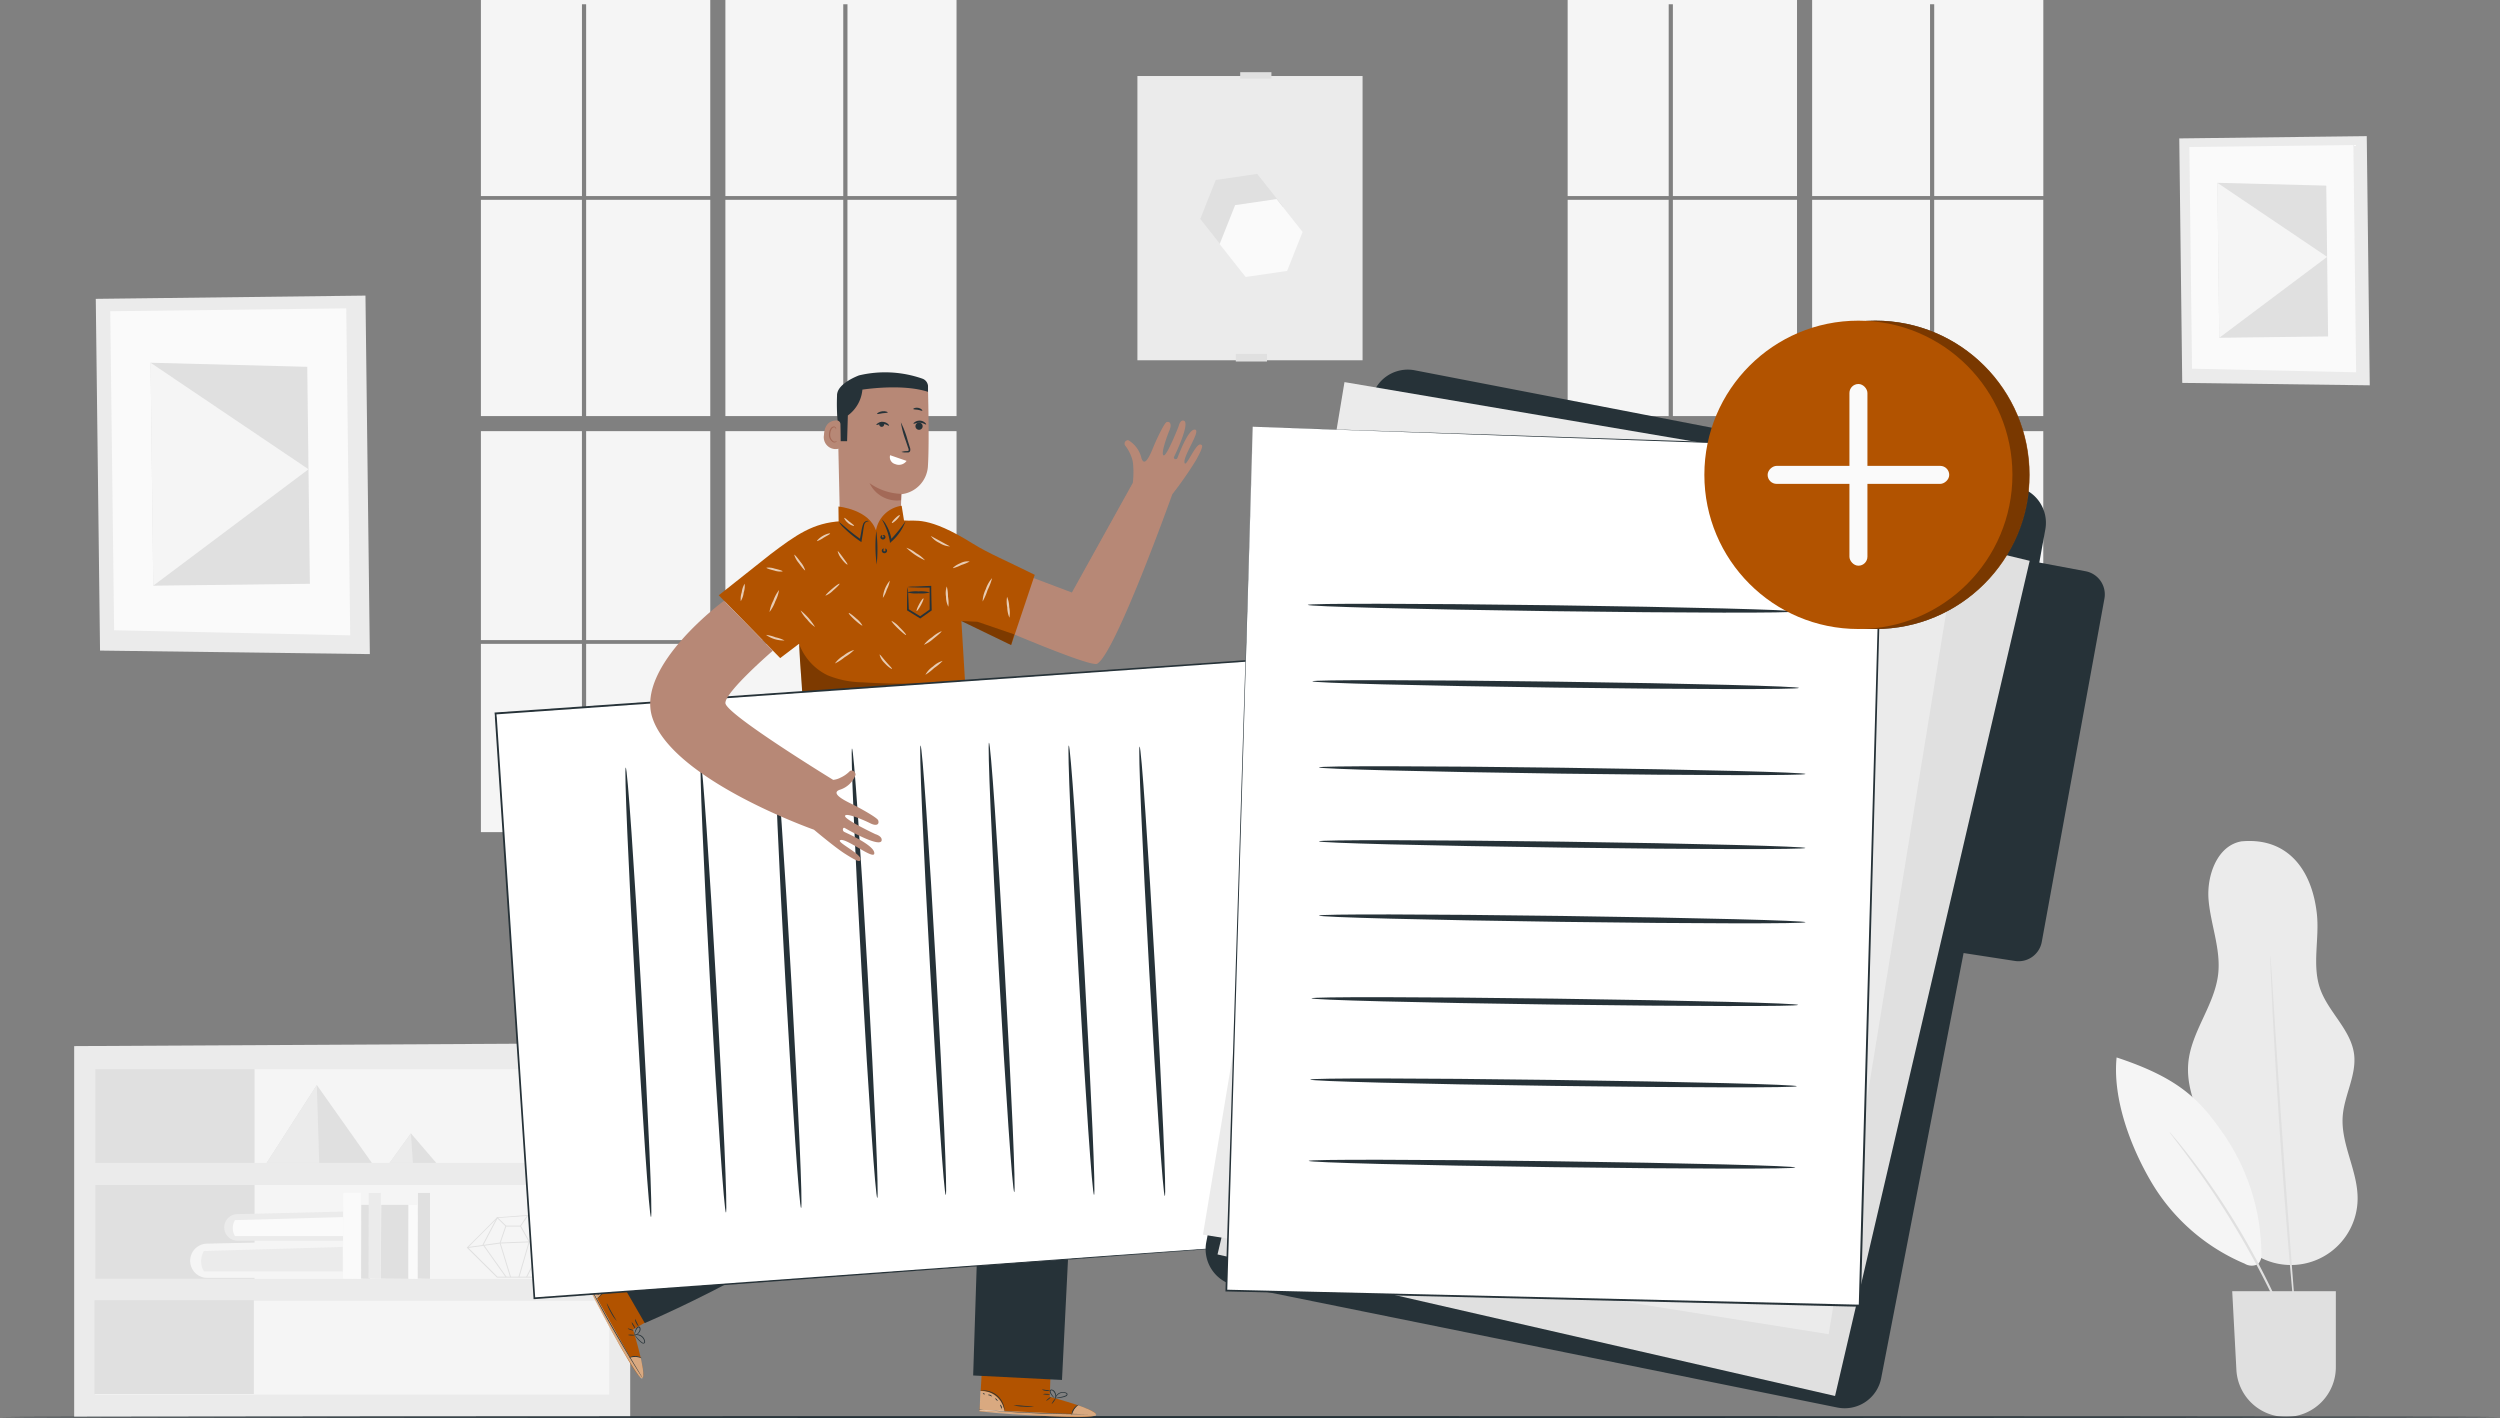 <svg xmlns="http://www.w3.org/2000/svg" width="347.1" height="196.88" viewBox="0 0 347.1 196.88">
  <rect x="0" y="0" width="347.1" height="196.88" fill="#808080" stroke="none"/>
  <g id="Add_files-pana" data-name="Add files-pana" transform="translate(0 0)">
    <g id="freepik--background-complete--inject-5" transform="translate(10.297 0)">
      <path id="Path_1635" data-name="Path 1635" d="M645.74,102.55l-26.03.316.411,33.943,26.035.337Z" transform="translate(-327.437 -83.649)" fill="#ebebeb"/>
      <path id="Path_1636" data-name="Path 1636" d="M645.137,104.89l-22.777.274.374,30.78,22.782.5Z" transform="translate(-328.69 -84.755)" fill="#fafafa"/>
      <path id="Path_1637" data-name="Path 1637" d="M644.866,115.23l-15.116-.39.258,21.516,15.111-.185Z" transform="translate(-332.184 -89.459)" fill="#e0e0e0"/>
      <path id="Path_1638" data-name="Path 1638" d="M630.008,136.356l14.979-11.235L629.75,114.84Z" transform="translate(-332.184 -89.459)" fill="#f5f5f5"/>
      <path id="Path_1639" data-name="Path 1639" d="M108.494,144.54l-37.444.453.591,48.833,37.46.49Z" transform="translate(-68.05 -103.5)" fill="#ebebeb"/>
      <path id="Path_1640" data-name="Path 1640" d="M107.628,147.9l-32.768.4.538,44.293,32.778.706Z" transform="translate(-69.851 -105.088)" fill="#fafafa"/>
      <path id="Path_1641" data-name="Path 1641" d="M107.234,162.784,85.48,162.22l.374,30.954,21.743-.264Z" transform="translate(-74.872 -111.858)" fill="#e0e0e0"/>
      <path id="Path_1642" data-name="Path 1642" d="M85.854,193.174l21.553-16.165L85.48,162.22Z" transform="translate(-74.872 -111.858)" fill="#f5f5f5"/>
      <rect id="Rectangle_3070" data-name="Rectangle 3070" width="14.024" height="30.026" transform="translate(56.472 27.743)" fill="#f5f5f5"/>
      <rect id="Rectangle_3071" data-name="Rectangle 3071" width="17.235" height="29.009" transform="translate(71.082 59.862)" fill="#f5f5f5"/>
      <path id="Path_1643" data-name="Path 1643" d="M236.85,93.921h16.365V67.29h.585V93.921h15.142V66.7H236.85Z" transform="translate(-146.434 -66.7)" fill="#f5f5f5"/>
      <rect id="Rectangle_3072" data-name="Rectangle 3072" width="14.024" height="29.009" transform="translate(56.472 59.862)" fill="#f5f5f5"/>
      <rect id="Rectangle_3073" data-name="Rectangle 3073" width="15.147" height="29.009" transform="translate(107.361 59.862)" fill="#f5f5f5"/>
      <rect id="Rectangle_3074" data-name="Rectangle 3074" width="17.235" height="30.026" transform="translate(71.082 27.743)" fill="#f5f5f5"/>
      <rect id="Rectangle_3075" data-name="Rectangle 3075" width="15.147" height="30.026" transform="translate(107.361 27.743)" fill="#f5f5f5"/>
      <rect id="Rectangle_3076" data-name="Rectangle 3076" width="14.024" height="26.14" transform="translate(56.472 89.393)" fill="#f5f5f5"/>
      <path id="Path_1644" data-name="Path 1644" d="M186.5,93.921V67.29h.58V93.921h17.235V66.7H172.47V93.921Z" transform="translate(-115.998 -66.7)" fill="#f5f5f5"/>
      <rect id="Rectangle_3077" data-name="Rectangle 3077" width="17.235" height="26.14" transform="translate(71.082 89.393)" fill="#f5f5f5"/>
      <rect id="Rectangle_3078" data-name="Rectangle 3078" width="15.147" height="26.14" transform="translate(107.361 89.393)" fill="#f5f5f5"/>
      <rect id="Rectangle_3079" data-name="Rectangle 3079" width="16.365" height="30.026" transform="translate(90.416 27.743)" fill="#f5f5f5"/>
      <rect id="Rectangle_3080" data-name="Rectangle 3080" width="16.365" height="26.14" transform="translate(90.416 89.393)" fill="#f5f5f5"/>
      <rect id="Rectangle_3081" data-name="Rectangle 3081" width="16.365" height="29.009" transform="translate(90.416 59.862)" fill="#f5f5f5"/>
      <rect id="Rectangle_3082" data-name="Rectangle 3082" width="14.024" height="30.026" transform="translate(207.356 27.743)" fill="#f5f5f5"/>
      <rect id="Rectangle_3083" data-name="Rectangle 3083" width="17.235" height="29.009" transform="translate(221.966 59.862)" fill="#f5f5f5"/>
      <path id="Path_1645" data-name="Path 1645" d="M523.03,93.921H539.4V67.29h.58V93.921h15.148V66.7H523.03Z" transform="translate(-281.73 -66.7)" fill="#f5f5f5"/>
      <rect id="Rectangle_3084" data-name="Rectangle 3084" width="14.024" height="29.009" transform="translate(207.356 59.862)" fill="#f5f5f5"/>
      <rect id="Rectangle_3085" data-name="Rectangle 3085" width="15.147" height="29.009" transform="translate(258.245 59.862)" fill="#f5f5f5"/>
      <rect id="Rectangle_3086" data-name="Rectangle 3086" width="17.235" height="30.026" transform="translate(221.966 27.743)" fill="#f5f5f5"/>
      <rect id="Rectangle_3087" data-name="Rectangle 3087" width="15.147" height="30.026" transform="translate(258.245 27.743)" fill="#f5f5f5"/>
      <rect id="Rectangle_3088" data-name="Rectangle 3088" width="14.024" height="26.14" transform="translate(207.356 89.393)" fill="#f5f5f5"/>
      <path id="Path_1646" data-name="Path 1646" d="M472.68,93.921V67.29h.58V93.921h17.235V66.7H458.65V93.921Z" transform="translate(-251.294 -66.7)" fill="#f5f5f5"/>
      <rect id="Rectangle_3089" data-name="Rectangle 3089" width="17.235" height="26.14" transform="translate(221.966 89.393)" fill="#f5f5f5"/>
      <rect id="Rectangle_3090" data-name="Rectangle 3090" width="15.147" height="26.14" transform="translate(258.245 89.393)" fill="#f5f5f5"/>
      <rect id="Rectangle_3091" data-name="Rectangle 3091" width="16.365" height="30.026" transform="translate(241.3 27.743)" fill="#f5f5f5"/>
      <rect id="Rectangle_3092" data-name="Rectangle 3092" width="16.365" height="26.14" transform="translate(241.3 89.393)" fill="#f5f5f5"/>
      <rect id="Rectangle_3093" data-name="Rectangle 3093" width="16.365" height="29.009" transform="translate(241.3 59.862)" fill="#f5f5f5"/>
      <rect id="Rectangle_3094" data-name="Rectangle 3094" width="31.26" height="39.464" transform="translate(147.621 10.555)" fill="#ebebeb"/>
      <rect id="Rectangle_3095" data-name="Rectangle 3095" width="4.334" height="1.054" transform="translate(161.281 49.138)" fill="#e0e0e0"/>
      <path id="Path_1647" data-name="Path 1647" d="M369.809,112.49l-5.757.844-2.151,5.409,3.606,4.566,5.763-.844,2.146-5.409Z" transform="translate(-205.554 -88.348)" fill="#e0e0e0"/>
      <path id="Path_1648" data-name="Path 1648" d="M374.909,119.12l-5.757.844L367,125.373l3.612,4.566,5.757-.844,2.151-5.409Z" transform="translate(-207.965 -91.482)" fill="#fafafa"/>
      <rect id="Rectangle_3096" data-name="Rectangle 3096" width="4.334" height="0.902" transform="translate(161.893 10.023)" fill="#e0e0e0"/>
      <path id="Path_1649" data-name="Path 1649" d="M65.36,341.806v51.5h77.2V341.39Z" transform="translate(-65.36 -196.564)" fill="#ebebeb"/>
      <rect id="Rectangle_3097" data-name="Rectangle 3097" width="71.361" height="13.028" transform="translate(2.921 148.438)" fill="#f5f5f5"/>
      <rect id="Rectangle_3098" data-name="Rectangle 3098" width="71.361" height="13.028" transform="translate(2.921 164.524)" fill="#f5f5f5"/>
      <rect id="Rectangle_3099" data-name="Rectangle 3099" width="71.361" height="13.028" transform="translate(2.921 180.605)" fill="#f5f5f5"/>
      <rect id="Rectangle_3100" data-name="Rectangle 3100" width="22.123" height="13.028" transform="translate(2.921 148.438)" fill="#e0e0e0"/>
      <rect id="Rectangle_3101" data-name="Rectangle 3101" width="22.123" height="13.028" transform="translate(2.921 164.524)" fill="#e0e0e0"/>
      <rect id="Rectangle_3102" data-name="Rectangle 3102" width="22.123" height="13.028" transform="translate(2.821 180.515)" fill="#e0e0e0"/>
      <path id="Path_1650" data-name="Path 1650" d="M116.04,363.244l6.97-10.824,7.65,10.824Z" transform="translate(-89.32 -201.778)" fill="#e0e0e0"/>
      <path id="Path_1651" data-name="Path 1651" d="M123.01,352.42l.337,10.824H116.04Z" transform="translate(-89.32 -201.778)" fill="#ebebeb"/>
      <path id="Path_1652" data-name="Path 1652" d="M148.41,369.267l2.968-4.107,3.527,4.107Z" transform="translate(-104.623 -207.801)" fill="#e0e0e0"/>
      <path id="Path_1653" data-name="Path 1653" d="M151.378,365.16l.279,4.107H148.41Z" transform="translate(-104.623 -207.801)" fill="#ebebeb"/>
      <path id="Path_1654" data-name="Path 1654" d="M95.909,396.1h0a2.378,2.378,0,0,1,2.315-2.288l18.864-.432v5.183H98.281a2.378,2.378,0,0,1-2.373-2.462Z" transform="translate(-79.802 -221.143)" fill="#f5f5f5"/>
      <path id="Path_1655" data-name="Path 1655" d="M99.19,395.624a2.784,2.784,0,0,0,0,2.842h19.265V395.06Z" transform="translate(-81.169 -221.937)" fill="#ebebeb"/>
      <path id="Path_1656" data-name="Path 1656" d="M104.879,387.885h0a1.845,1.845,0,0,1,1.8-1.782l14.7-.353v4.044H106.73a1.851,1.851,0,0,1-1.851-1.909Z" transform="translate(-84.043 -217.535)" fill="#ebebeb"/>
      <path id="Path_1657" data-name="Path 1657" d="M107.436,387.622a2.162,2.162,0,0,0,0,2.214h15.016V387.2Z" transform="translate(-85.108 -218.221)" fill="#fafafa"/>
      <path id="Path_1658" data-name="Path 1658" d="M136.207,380.85l-.047,11.884,2.483.037V380.85Z" transform="translate(-98.832 -215.219)" fill="#fafafa"/>
      <path id="Path_1659" data-name="Path 1659" d="M146.169,383.98l-.069,10.239,3.844.032V383.98Z" transform="translate(-103.531 -216.699)" fill="#e0e0e0"/>
      <path id="Path_1660" data-name="Path 1660" d="M140.951,383.98l-.021,10.239,1.239.032V383.98Z" transform="translate(-101.087 -216.699)" fill="#e0e0e0"/>
      <path id="Path_1661" data-name="Path 1661" d="M153.416,383.98l-.026,10.239,1.244.032V383.98Z" transform="translate(-106.977 -216.699)" fill="#fafafa"/>
      <path id="Path_1662" data-name="Path 1662" d="M142.9,380.85l-.032,11.884,1.7.037V380.85Z" transform="translate(-102.004 -215.219)" fill="#ebebeb"/>
      <path id="Path_1663" data-name="Path 1663" d="M155.876,380.85l-.026,11.884,1.692.037V380.85Z" transform="translate(-108.14 -215.219)" fill="#e0e0e0"/>
      <path id="Path_1664" data-name="Path 1664" d="M178.741,395.344h-5.8l-4.192-4.16.047-.042,4.16-4.17h.026l4.25-.322h0l4.687,3.691Zm-5.726-.132h5.652l3.1-4.845-4.576-3.6-4.176.311-4.081,4.086Z" transform="translate(-114.239 -217.961)" fill="#e0e0e0"/>
      <path id="Path_1665" data-name="Path 1665" d="M176.137,395.256l-3.227-4.55.016-.037,2.009-3.822,1.239,1.213h1.961l1.049-1.54,2.383,3.764-.016.037-2.473,4.93-.121-.063,2.462-4.893-2.241-3.532-.975,1.429h-2.088l-.016-.021-1.128-1.1-1.909,3.627,3.185,4.487Z" transform="translate(-116.206 -217.899)" fill="#e0e0e0"/>
      <path id="Path_1666" data-name="Path 1666" d="M168.926,394.494l-.016-.132,4.534-.627,4.766-.19,3.722-.005v.132l-3.722.005-4.756.19Z" transform="translate(-114.315 -221.218)" fill="#e0e0e0"/>
      <path id="Path_1667" data-name="Path 1667" d="M178.855,396.659,177.4,391.9l.005-.021.8-2.357.121.047-.791,2.33,1.445,4.719Z" transform="translate(-118.329 -219.318)" fill="#e0e0e0"/>
      <path id="Path_1668" data-name="Path 1668" d="M182.477,396.649l-.127-.037,1.429-4.9-1.2-2.141.116-.069,1.223,2.188-.005.026Z" transform="translate(-120.669 -219.308)" fill="#e0e0e0"/>
      <path id="Path_1669" data-name="Path 1669" d="M629.5,288.2c-3.411.527-4.935,4.745-4.634,8.172s1.708,6.8,1.334,10.228c-.48,4.355-3.775,8.04-4.155,12.406-.453,5.146,3.163,9.712,4.271,14.763.527,2.457.459,5.056,1.371,7.381a9.253,9.253,0,0,0,17.868-3.19c.079-3.954-2.362-7.677-2.067-11.6.221-2.916,1.93-5.673,1.582-8.573-.432-3.453-3.633-5.9-4.745-9.19s-.042-6.917-.432-10.376c-.7-6.2-4.139-10.545-10.355-10.018" transform="translate(-328.522 -171.397)" fill="#ebebeb"/>
      <path id="Path_1670" data-name="Path 1670" d="M603.135,345.17c-.58,5.747,1.961,12.506,4.919,17.467A27.417,27.417,0,0,0,620.919,373.8a1.848,1.848,0,0,0,1.851.053,1.829,1.829,0,0,0,.469-1.476,29.692,29.692,0,0,0-5.52-16.951c-3.285-4.745-6.385-7.545-14.583-10.26" transform="translate(-319.562 -198.351)" fill="#f5f5f5"/>
      <path id="Path_1671" data-name="Path 1671" d="M634.838,395.11a1.673,1.673,0,0,1-.164-.322c-.111-.248-.248-.559-.411-.944-.348-.817-.859-2-1.518-3.448a119.342,119.342,0,0,0-12.506-21.437c-.944-1.286-1.719-2.315-2.262-3.016l-.622-.823a1.261,1.261,0,0,1-.2-.3,2.36,2.36,0,0,1,.248.258l.664.786c.58.68,1.381,1.687,2.351,2.958a104.646,104.646,0,0,1,12.553,21.48c.633,1.466,1.118,2.663,1.424,3.5.142.39.264.706.353.96A1.478,1.478,0,0,1,634.838,395.11Z" transform="translate(-326.231 -207.64)" fill="#e0e0e0"/>
      <path id="Path_1672" data-name="Path 1672" d="M643.662,318.38a3.569,3.569,0,0,1,.063.527c.026.39.069.917.116,1.582.09,1.408.216,3.39.374,5.8.311,4.919.743,11.71,1.271,19.207s1.054,14.283,1.429,19.2c.19,2.436.337,4.413.448,5.8.042.664.079,1.2.105,1.582a3.676,3.676,0,0,1,0,.554,3.941,3.941,0,0,1-.079-.527c-.042-.39-.1-.917-.169-1.582-.132-1.408-.322-3.38-.527-5.8-.443-4.909-1-11.694-1.524-19.2s-.928-14.293-1.181-19.212c-.111-2.436-.206-4.424-.269-5.831,0-.664-.042-1.192-.058-1.582a4.009,4.009,0,0,1,0-.517Z" transform="translate(-338.757 -185.685)" fill="#e0e0e0"/>
      <path id="Path_1673" data-name="Path 1673" d="M633.65,406.72h14.388v10.545a6.907,6.907,0,0,1-6.907,6.907h0a6.9,6.9,0,0,1-6.9-6.538Z" transform="translate(-334.027 -227.449)" fill="#e0e0e0"/>
    </g>
    <g id="freepik--Floor--inject-5" transform="translate(0 196.607)">
      <path id="Path_1674" data-name="Path 1674" d="M392.93,439.737c0,.079-77.709.137-173.54.137s-173.561-.063-173.561-.137,77.693-.137,173.561-.137S392.93,439.663,392.93,439.737Z" transform="translate(-45.83 -439.6)" fill="#263238"/>
    </g>
    <g id="freepik--Character--inject-5" transform="translate(68.672 51.693)">
      <path id="Path_1675" data-name="Path 1675" d="M270.6,190.859h0a4.218,4.218,0,0,0,4.476-4.081c.058-2.288.111-4.6.111-4.6a4.16,4.16,0,0,0,3.691-3.8c.232-3.427,0-11.346,0-11.346h0a11.963,11.963,0,0,0-12.068.912l-.527.369.406,18.453A4.218,4.218,0,0,0,270.6,190.859Z" transform="translate(-218.723 -165.254)" fill="#b78876"/>
      <path id="Path_1676" data-name="Path 1676" d="M287.048,178.842a.5.5,0,1,1,.706,0A.5.5,0,0,1,287.048,178.842Z" transform="translate(-228.472 -171.005)" fill="#263238"/>
      <path id="Path_1677" data-name="Path 1677" d="M288.141,178c-.058.058-.385-.221-.854-.243s-.828.2-.881.137.037-.132.19-.243a1.176,1.176,0,0,1,.706-.185,1.144,1.144,0,0,1,.675.274C288.12,177.863,288.167,177.974,288.141,178Z" transform="translate(-228.231 -170.759)" fill="#263238"/>
      <path id="Path_1678" data-name="Path 1678" d="M278,178.4a.344.344,0,1,1,0-.021Z" transform="translate(-223.913 -171.163)" fill="#263238"/>
      <path id="Path_1679" data-name="Path 1679" d="M278.367,178.321c-.058.058-.38-.221-.854-.243s-.828.2-.875.137.032-.132.19-.243a1.16,1.16,0,0,1,1.381.09C278.351,178.184,278.4,178.295,278.367,178.321Z" transform="translate(-223.614 -170.911)" fill="#263238"/>
      <path id="Path_1680" data-name="Path 1680" d="M283.129,182.023a2.289,2.289,0,0,1,.77-.121c.127,0,.221-.032.237-.1a.659.659,0,0,0-.074-.359c-.105-.316-.211-.638-.327-.975a13.571,13.571,0,0,1-.685-2.568,12.907,12.907,0,0,1,.944,2.483l.306.986a.8.8,0,0,1,.042.527.337.337,0,0,1-.221.19.8.8,0,0,1-.216,0,2.183,2.183,0,0,1-.775-.063Z" transform="translate(-226.652 -170.964)" fill="#263238"/>
      <path id="Path_1681" data-name="Path 1681" d="M280.195,186.57l2.288.791a1.313,1.313,0,0,1-1.582.443A.994.994,0,0,1,280.195,186.57Z" transform="translate(-225.283 -175.063)" fill="#fff"/>
      <path id="Path_1682" data-name="Path 1682" d="M279.223,195.412a8.009,8.009,0,0,1-4.413-1.492,4.234,4.234,0,0,0,4.376,2.383Z" transform="translate(-222.756 -178.538)" fill="#a36957"/>
      <path id="Path_1683" data-name="Path 1683" d="M278.083,165.628a15.659,15.659,0,0,0-8.8-.459s-2.916,1.054-3.047,2.636a27.3,27.3,0,0,0,.084,3.87h0l.248,2.636h1.055l.105-3.575a4.985,4.985,0,0,0,2.019-3.59c.981-.142,5.8-.77,9.111.311v-.764A1.165,1.165,0,0,0,278.083,165.628Z" transform="translate(-218.684 -164.745)" fill="#263238"/>
      <path id="Path_1684" data-name="Path 1684" d="M265.1,177.947a.527.527,0,0,0-.527-.527c-.638,0-1.682.253-1.761,2.025a1.646,1.646,0,0,0,2.32,1.793C265.147,181.163,265.126,178.928,265.1,177.947Z" transform="translate(-217.084 -170.737)" fill="#b78876"/>
      <path id="Path_1685" data-name="Path 1685" d="M265.211,181.018a.824.824,0,0,1-.121.063.443.443,0,0,1-.327,0,1.091,1.091,0,0,1-.464-1,1.487,1.487,0,0,1,.153-.627.5.5,0,0,1,.343-.322.216.216,0,0,1,.253.132c.032.074,0,.121.026.127s.058-.042.042-.148a.285.285,0,0,0-.095-.158.327.327,0,0,0-.237-.079.633.633,0,0,0-.48.374,1.481,1.481,0,0,0-.179.7,1.144,1.144,0,0,0,.59,1.118.453.453,0,0,0,.406-.047C265.206,181.081,265.222,181.023,265.211,181.018Z" transform="translate(-217.702 -171.488)" fill="#a36957"/>
      <path id="Path_1686" data-name="Path 1686" d="M332.121,180.774c-.685-.237-2.109,3.453-2.246,2.483s2.241-4.318,1.513-4.539c-.949-.29-2.346,3.606-2.489,3.923s-.612.127-.469-.153c.206-.411,2.283-4.745,1.355-5.025-.527-.163-.722.791-.722.791s-1.645,4.186-2.077,4.033.443-2.636.8-3.464.111-1.308-.38-1.165c-.332.095-1.482,2.578-1.819,3.4s-1.207,3.074-1.682,1.608a3.947,3.947,0,0,0-1.819-2.494.48.48,0,0,0-.374.828,5.493,5.493,0,0,1,.749,1.36,3.692,3.692,0,0,1,.29,1.213,12.824,12.824,0,0,1-.042,2.515l-8.462,15.232-13.582-5.125-1.866,7.761s17.842,7.861,18.954,7.255c2.52-1.371,10.439-23.536,10.439-23.536h0a52.487,52.487,0,0,0,3.269-4.692C332.575,180.969,332.4,180.864,332.121,180.774Z" transform="translate(-234.098 -170.749)" fill="#b78876"/>
      <path id="Path_1687" data-name="Path 1687" d="M278.961,211.3c-3.775-1.882-6.448-2.995-8.515-4.286-6.417-4.012-8.083-3.084-9.585-3.253-1.255.4-3.105,1.16-3.812,1.3s-3.3-.7-4.967-1.2h0c-3.875.216-6.227,1.893-9.775,4.571l-7.207,5.715,8.531,8.72,2.636-2c.158,3.949.3,3.986.5,8.035l.169,15.6,24.11,1.054-1.518-15.58-.738-12.258,6.912,3.343,3.274-9.754" transform="translate(-203.983 -183.19)" fill="#b25300"/>
      <path id="Path_1688" data-name="Path 1688" d="M266.652,202.584l-.032-2.5s4.308.4,5.22,3.38Z" transform="translate(-218.884 -181.45)" fill="#b25300"/>
      <path id="Path_1689" data-name="Path 1689" d="M280.45,202.305l-.385-2.425a4.218,4.218,0,0,0-3.575,3.485Z" transform="translate(-223.55 -181.356)" fill="#b25300"/>
      <path id="Path_1690" data-name="Path 1690" d="M284.769,221.148a4.143,4.143,0,0,1,.828-.069c.527,0,1.355-.063,2.336-.09h.116v.116c0,.954.037,2.046.063,3.221v.069l-.058.042-.232.163-1.228.865-.074.053-.074-.047-1.7-1.054-.058-.037v-.063c0-.975,0-1.777.032-2.325a5.189,5.189,0,0,1,.047-.828,8.753,8.753,0,0,1,.084.886c0,.554.063,1.329.084,2.251l-.053-.1,1.714,1.054h-.163l1.228-.87.227-.163-.058.111v-3.216l.116.111c-.928,0-1.7,0-2.257-.032a8.708,8.708,0,0,1-.923-.047Z" transform="translate(-227.427 -191.336)" fill="#263238"/>
      <path id="Path_1691" data-name="Path 1691" d="M287.873,222.566a4.8,4.8,0,0,1-1.582.132,4.666,4.666,0,0,1-1.582-.137,4.535,4.535,0,0,1,1.582-.137A4.476,4.476,0,0,1,287.873,222.566Z" transform="translate(-227.436 -192.005)" fill="#263238"/>
      <path id="Path_1692" data-name="Path 1692" d="M276.516,211.167a19.637,19.637,0,0,1-.058-4.677,20.4,20.4,0,0,1,.058,4.677Z" transform="translate(-223.47 -184.481)" fill="#263238"/>
      <path id="Path_1693" data-name="Path 1693" d="M278.017,207.625c0-.032.111-.095.248,0a.343.343,0,0,1,.111.3.359.359,0,0,1-.654.116.306.306,0,0,1,0-.311c.09-.158.227-.142.227-.111a1.171,1.171,0,0,0-.047.174c-.005.084.037.153.137.137s.111-.079.079-.174S278.017,207.662,278.017,207.625Z" transform="translate(-224.113 -184.993)" fill="#263238"/>
      <path id="Path_1694" data-name="Path 1694" d="M278.512,211.182c0-.037.137-.037.221.121a.337.337,0,0,1,0,.306.38.38,0,0,1-.675-.026.348.348,0,0,1,.026-.306c.1-.153.232-.137.232-.105a1.768,1.768,0,0,0-.053.179c-.011.09,0,.169.132.179s.148-.069.148-.169S278.5,211.219,278.512,211.182Z" transform="translate(-224.281 -186.684)" fill="#263238"/>
      <path id="Path_1695" data-name="Path 1695" d="M270.9,203.932a1.28,1.28,0,0,0-.227.026.612.612,0,0,0-.38.438,8.111,8.111,0,0,0-.163.975c-.063.39-.132.8-.2,1.218l-.037.221-.174-.121-.316-.221a16.433,16.433,0,0,1-1.93-1.624,3.459,3.459,0,0,1-.675-.8c.058-.058,1.176,1.054,2.763,2.193l.311.221-.211.095.227-1.234a6.087,6.087,0,0,1,.237-.991.691.691,0,0,1,.527-.469C270.833,203.826,270.912,203.932,270.9,203.932Z" transform="translate(-218.969 -183.235)" fill="#263238"/>
      <path id="Path_1696" data-name="Path 1696" d="M281.345,203.717a6.98,6.98,0,0,1-1.893,2.789l-.069.058-.2.19-.032-.269a9.164,9.164,0,0,0-1.107-3.005,2.309,2.309,0,0,1,.606.754,5.8,5.8,0,0,1,.77,2.214l-.227-.079.058-.063A20.031,20.031,0,0,0,281.345,203.717Z" transform="translate(-224.288 -183.058)" fill="#263238"/>
      <path id="Path_1697" data-name="Path 1697" d="M298.97,230.22l2.262.116,5.093,1.745-.443,1.482Z" transform="translate(-234.178 -195.699)" opacity="0.3"/>
      <g id="Group_939" data-name="Group 939" transform="translate(42.263 37.663)" opacity="0.3">
        <path id="Path_1698" data-name="Path 1698" d="M279.544,241.31a90.368,90.368,0,0,1-14.483.248,13.312,13.312,0,0,1-4.835-.97,7.85,7.85,0,0,1-3.986-4.408l.432,6.717Z" transform="translate(-256.24 -236.18)"/>
      </g>
      <g id="Group_940" data-name="Group 940" transform="translate(41.599 25.328)" opacity="0.7">
        <path id="Path_1699" data-name="Path 1699" d="M256.5,214.954c-.063.042-.453-.406-.875-1.007a3.205,3.205,0,0,1-.648-1.16c.063-.042.453.406.875,1a3.248,3.248,0,0,1,.648,1.165Z" transform="translate(-254.98 -212.785)" fill="#fff"/>
      </g>
      <g id="Group_941" data-name="Group 941" transform="translate(38.167 30.224)" opacity="0.7">
        <path id="Path_1700" data-name="Path 1700" d="M248.47,225.123a5.092,5.092,0,0,1,.527-1.582,5.32,5.32,0,0,1,.8-1.471,5.32,5.32,0,0,1-.527,1.582A5.241,5.241,0,0,1,248.47,225.123Z" transform="translate(-248.47 -222.07)" fill="#fff"/>
      </g>
      <g id="Group_942" data-name="Group 942" transform="translate(42.479 33.06)" opacity="0.7">
        <path id="Path_1701" data-name="Path 1701" d="M258.669,229.754a4.455,4.455,0,0,1-1.112-1.054,4.565,4.565,0,0,1-.907-1.25,8.579,8.579,0,0,1,2.019,2.315Z" transform="translate(-256.65 -227.45)" fill="#fff"/>
      </g>
      <g id="Group_943" data-name="Group 943" transform="translate(45.946 29.347)" opacity="0.7">
        <path id="Path_1702" data-name="Path 1702" d="M265.168,220.414c.047.058-.348.475-.886.933a3.189,3.189,0,0,1-1.054.722c-.037-.058.353-.475.891-.933S265.121,220.356,265.168,220.414Z" transform="translate(-263.225 -220.407)" fill="#fff"/>
      </g>
      <g id="Group_944" data-name="Group 944" transform="translate(47.625 24.822)" opacity="0.7">
        <path id="Path_1703" data-name="Path 1703" d="M267.775,213.689c-.053.053-.459-.285-.833-.807a2.523,2.523,0,0,1-.527-1.054c.042-.042.364.38.728.88S267.833,213.636,267.775,213.689Z" transform="translate(-266.409 -211.824)" fill="#fff"/>
      </g>
      <g id="Group_945" data-name="Group 945" transform="translate(47.251 38.538)" opacity="0.7">
        <path id="Path_1704" data-name="Path 1704" d="M268.373,237.84a6.592,6.592,0,0,1-1.3,1,6.664,6.664,0,0,1-1.376.886,3.955,3.955,0,0,1,1.218-1.107,4.039,4.039,0,0,1,1.455-.775Z" transform="translate(-265.7 -237.84)" fill="#fff"/>
      </g>
      <g id="Group_946" data-name="Group 946" transform="translate(49.165 33.419)" opacity="0.7">
        <path id="Path_1705" data-name="Path 1705" d="M271.234,229.87c-.053.053-.527-.29-1.054-.77s-.9-.912-.844-.965.527.285,1.054.764A3.231,3.231,0,0,1,271.234,229.87Z" transform="translate(-269.33 -228.13)" fill="#fff"/>
      </g>
      <g id="Group_947" data-name="Group 947" transform="translate(53.905 28.916)" opacity="0.7">
        <path id="Path_1706" data-name="Path 1706" d="M278.32,221.994a4.191,4.191,0,0,1,.97-2.4,4.219,4.219,0,0,1-.422,1.228A4.372,4.372,0,0,1,278.32,221.994Z" transform="translate(-278.32 -219.59)" fill="#fff"/>
      </g>
      <g id="Group_948" data-name="Group 948" transform="translate(53.446 39.185)" opacity="0.7">
        <path id="Path_1707" data-name="Path 1707" d="M279.174,241.051c-.042.058-.554-.269-1.054-.833a2.378,2.378,0,0,1-.67-1.149c.069-.037.411.432.875.97S279.227,240.993,279.174,241.051Z" transform="translate(-277.45 -239.066)" fill="#fff"/>
      </g>
      <g id="Group_949" data-name="Group 949" transform="translate(55.107 34.505)" opacity="0.7">
        <path id="Path_1708" data-name="Path 1708" d="M282.62,232.151c-.053.058-.527-.337-1.1-.88s-.965-1.023-.912-1.081a3.738,3.738,0,0,1,1.1.886C282.261,231.614,282.672,232.1,282.62,232.151Z" transform="translate(-280.601 -230.19)" fill="#fff"/>
      </g>
      <g id="Group_950" data-name="Group 950" transform="translate(59.81 40.062)" opacity="0.7">
        <path id="Path_1709" data-name="Path 1709" d="M291.914,240.73a6.762,6.762,0,0,1-1.176.991,7.616,7.616,0,0,1-1.218.944,3.221,3.221,0,0,1,1.055-1.155A3.285,3.285,0,0,1,291.914,240.73Z" transform="translate(-289.52 -240.73)" fill="#fff"/>
      </g>
      <g id="Group_951" data-name="Group 951" transform="translate(59.609 35.939)" opacity="0.7">
        <path id="Path_1710" data-name="Path 1710" d="M291.586,232.91c.047.063-.464.527-1.139,1.054a4.528,4.528,0,0,1-1.308.838,4.5,4.5,0,0,1,1.139-1.054A4.682,4.682,0,0,1,291.586,232.91Z" transform="translate(-289.14 -232.91)" fill="#fff"/>
      </g>
      <g id="Group_952" data-name="Group 952" transform="translate(62.629 29.728)" opacity="0.7">
        <path id="Path_1711" data-name="Path 1711" d="M295.238,223.945a3.037,3.037,0,0,1-.327-1.392,2.936,2.936,0,0,1,.105-1.424,5.241,5.241,0,0,1,.169,1.4A5.159,5.159,0,0,1,295.238,223.945Z" transform="translate(-294.868 -221.13)" fill="#fff"/>
      </g>
      <g id="Group_953" data-name="Group 953" transform="translate(58.583 31.386)" opacity="0.7">
        <path id="Path_1712" data-name="Path 1712" d="M288.146,224.278c.069.037-.09.453-.348.933s-.527.838-.59.8.09-.453.348-.933S288.072,224.241,288.146,224.278Z" transform="translate(-287.193 -224.275)" fill="#fff"/>
      </g>
      <g id="Group_954" data-name="Group 954" transform="translate(57.163 24.356)" opacity="0.7">
        <path id="Path_1713" data-name="Path 1713" d="M287.094,212.685a8.91,8.91,0,0,1-2.594-1.745,4.576,4.576,0,0,1,1.371.759,4.666,4.666,0,0,1,1.223.986Z" transform="translate(-284.5 -210.94)" fill="#fff"/>
      </g>
      <g id="Group_955" data-name="Group 955" transform="translate(60.558 22.716)" opacity="0.7">
        <path id="Path_1714" data-name="Path 1714" d="M293.608,209.285a2.952,2.952,0,0,1-1.466-.485,3,3,0,0,1-1.2-.97,78990.23,78990.23,0,0,0,2.668,1.455Z" transform="translate(-290.94 -207.83)" fill="#fff"/>
      </g>
      <g id="Group_956" data-name="Group 956" transform="translate(63.64 26.244)" opacity="0.7">
        <path id="Path_1715" data-name="Path 1715" d="M299.1,214.542a5.626,5.626,0,0,1-1.149.48,5.273,5.273,0,0,1-1.165.448c-.042-.058.4-.443,1.054-.706A2.067,2.067,0,0,1,299.1,214.542Z" transform="translate(-296.785 -214.521)" fill="#fff"/>
      </g>
      <g id="Group_957" data-name="Group 957" transform="translate(67.755 28.573)" opacity="0.7">
        <path id="Path_1716" data-name="Path 1716" d="M304.59,222.188a4.187,4.187,0,0,1,.438-1.714,4.356,4.356,0,0,1,.88-1.534,8.762,8.762,0,0,1-.622,1.64A9.116,9.116,0,0,1,304.59,222.188Z" transform="translate(-304.59 -218.94)" fill="#fff"/>
      </g>
      <g id="Group_958" data-name="Group 958" transform="translate(71.091 31.167)" opacity="0.7">
        <path id="Path_1717" data-name="Path 1717" d="M311.3,226.755a3.9,3.9,0,0,1-.3-1.434,4.008,4.008,0,0,1-.026-1.46,3.849,3.849,0,0,1,.3,1.429,4.05,4.05,0,0,1,.026,1.466Z" transform="translate(-310.916 -223.86)" fill="#fff"/>
      </g>
      <g id="Group_959" data-name="Group 959" transform="translate(34.16 29.349)" opacity="0.7">
        <path id="Path_1718" data-name="Path 1718" d="M241.429,220.41a2.984,2.984,0,0,1-.137,1.244,2.884,2.884,0,0,1-.406,1.181,2.958,2.958,0,0,1,.137-1.239A2.926,2.926,0,0,1,241.429,220.41Z" transform="translate(-240.871 -220.41)" fill="#fff"/>
      </g>
      <g id="Group_960" data-name="Group 960" transform="translate(37.682 36.456)" opacity="0.7">
        <path id="Path_1719" data-name="Path 1719" d="M250.112,234.66a4.176,4.176,0,0,1-2.562-.77,4.819,4.819,0,0,1,1.3.332,4.888,4.888,0,0,1,1.265.438Z" transform="translate(-247.55 -233.89)" fill="#fff"/>
      </g>
      <g id="Group_961" data-name="Group 961" transform="translate(44.757 22.363)" opacity="0.7">
        <path id="Path_1720" data-name="Path 1720" d="M262.789,207.181c.026.074-.39.279-.88.569a3.7,3.7,0,0,1-.933.49c-.053-.037.274-.427.791-.728S262.768,207.113,262.789,207.181Z" transform="translate(-260.969 -207.161)" fill="#fff"/>
      </g>
      <g id="Group_962" data-name="Group 962" transform="translate(37.744 27.111)" opacity="0.7">
        <path id="Path_1721" data-name="Path 1721" d="M249.9,216.7a2.541,2.541,0,0,1-1.149-.127c-.617-.142-1.107-.316-1.086-.39a2.541,2.541,0,0,1,1.149.127C249.425,216.453,249.952,216.605,249.9,216.7Z" transform="translate(-247.669 -216.165)" fill="#fff"/>
      </g>
      <g id="Group_963" data-name="Group 963" transform="translate(48.544 20.203)" opacity="0.7">
        <path id="Path_1722" data-name="Path 1722" d="M269.512,204.158c-.026.069-.432-.042-.822-.359s-.58-.7-.527-.733.332.227.7.527S269.544,204.084,269.512,204.158Z" transform="translate(-268.154 -203.063)" fill="#fff"/>
      </g>
      <g id="Group_964" data-name="Group 964" transform="translate(55.151 19.823)" opacity="0.7">
        <path id="Path_1723" data-name="Path 1723" d="M281.784,202.352c.053.053-.148.343-.448.643s-.59.5-.643.443.148-.337.448-.638S281.731,202.3,281.784,202.352Z" transform="translate(-280.684 -202.344)" fill="#fff"/>
      </g>
      <path id="Path_1724" data-name="Path 1724" d="M209.712,405.642l-3.332,1.93s2.452,8.009.949,6.585c-1.344-1.271-6.369-10.9-7.555-13.276l-.264-.527,5.673-3.084Z" transform="translate(-187.157 -274.675)" fill="#b25300"/>
      <g id="Group_965" data-name="Group 965" transform="translate(12.48 124.283)" opacity="0.5">
        <path id="Path_1725" data-name="Path 1725" d="M201.421,404.851a3.348,3.348,0,0,0,1.17-2.083,3.242,3.242,0,0,0-.527-2.3L199.75,401.8Z" transform="translate(-199.75 -400.47)" fill="#fff"/>
      </g>
      <path id="Path_1726" data-name="Path 1726" d="M207.455,414.234s.7,2.894.116,2.815-6.026-9.612-8.061-14.024l.2-.095,6.253,11.177S207.15,413.759,207.455,414.234Z" transform="translate(-187.157 -277.35)" fill="#fff" opacity="0.5"/>
      <path id="Path_1727" data-name="Path 1727" d="M199.75,402.68a.847.847,0,0,0,.069.148l.206.427.8,1.582c.685,1.313,1.656,3.105,2.773,5.061s2.162,3.691,2.942,4.972l.928,1.482.258.4.095.137a.6.6,0,0,0-.074-.148l-.243-.411-.9-1.5c-.759-1.265-1.793-3.021-2.91-4.977s-2.109-3.749-2.8-5.046l-.833-1.54c-.084-.153-.158-.29-.232-.417S199.755,402.674,199.75,402.68Z" transform="translate(-187.27 -277.232)" fill="#263238"/>
      <path id="Path_1728" data-name="Path 1728" d="M211.49,424.037a4.218,4.218,0,0,1,.886-.126,3.891,3.891,0,0,1,.875.185,1.265,1.265,0,0,0-.87-.3A1.3,1.3,0,0,0,211.49,424.037Z" transform="translate(-192.821 -287.212)" fill="#263238"/>
      <path id="Path_1729" data-name="Path 1729" d="M211.19,418.2a1.977,1.977,0,0,0,.949.042,1.019,1.019,0,0,0-.469-.079A1.054,1.054,0,0,0,211.19,418.2Z" transform="translate(-192.679 -284.544)" fill="#263238"/>
      <path id="Path_1730" data-name="Path 1730" d="M211.14,416.558c0,.032.153.111.364.179s.39.105.4.074-.153-.111-.364-.185S211.151,416.527,211.14,416.558Z" transform="translate(-192.655 -283.787)" fill="#263238"/>
      <path id="Path_1731" data-name="Path 1731" d="M212.17,414.9a1.144,1.144,0,0,0,.2.469c.132.242.269.427.3.411a1.144,1.144,0,0,0-.2-.469C212.333,415.068,212.2,414.889,212.17,414.9Z" transform="translate(-193.142 -283.009)" fill="#263238"/>
      <path id="Path_1732" data-name="Path 1732" d="M213.068,414a.965.965,0,0,0,.137.569c.137.3.327.485.353.464a3.058,3.058,0,0,0-.248-.527,3.5,3.5,0,0,0-.243-.506Z" transform="translate(-193.565 -282.584)" fill="#263238"/>
      <path id="Path_1733" data-name="Path 1733" d="M212.79,418a1.888,1.888,0,0,0,.311.527,3.743,3.743,0,0,0,.453.5,1.614,1.614,0,0,0,.322.248.311.311,0,0,0,.243.037.232.232,0,0,0,.163-.2,1.133,1.133,0,0,0-.981-1.054,1.091,1.091,0,0,0-.459.032.443.443,0,0,0-.153.069,1.7,1.7,0,0,1,.6,0,1.112,1.112,0,0,1,.559.285.975.975,0,0,1,.322.664c0,.121-.137.148-.248.084a2.5,2.5,0,0,1-.3-.227,4.215,4.215,0,0,1-.459-.475C212.927,418.19,212.806,418,212.79,418Z" transform="translate(-193.388 -284.475)" fill="#263238"/>
      <path id="Path_1734" data-name="Path 1734" d="M212.957,417.211a.627.627,0,0,0,.411-.153.949.949,0,0,0,.306-.369.633.633,0,0,0,0-.6.248.248,0,0,0-.343,0,.68.68,0,0,0-.19.227,1.95,1.95,0,0,0-.179.443.838.838,0,0,0-.042.427s.037-.158.121-.406a2.008,2.008,0,0,1,.2-.406c.069-.137.243-.306.348-.185a.564.564,0,0,1-.026.485,1.023,1.023,0,0,1-.264.348A2.043,2.043,0,0,1,212.957,417.211Z" transform="translate(-193.492 -283.539)" fill="#263238"/>
      <path id="Path_1735" data-name="Path 1735" d="M203.646,400.53a3.717,3.717,0,0,1,.327.627,3.09,3.09,0,0,1,.216,1.661,3.164,3.164,0,0,1-.712,1.524,4.479,4.479,0,0,1-.527.5.559.559,0,0,0,.169-.095,2.279,2.279,0,0,0,.4-.348,3.016,3.016,0,0,0,.764-1.555,2.979,2.979,0,0,0-.253-1.714,2.639,2.639,0,0,0-.274-.453C203.7,400.572,203.651,400.524,203.646,400.53Z" transform="translate(-188.783 -276.215)" fill="#263238"/>
      <path id="Path_1736" data-name="Path 1736" d="M205.6,409.89a5.647,5.647,0,0,0,.575,1.286,5.162,5.162,0,0,0,.8,1.165c.026,0-.316-.527-.7-1.218S205.632,409.874,205.6,409.89Z" transform="translate(-190.036 -280.641)" fill="#263238"/>
      <path id="Path_1737" data-name="Path 1737" d="M203.512,406.78c-.032,0-.09.111-.185.237s-.185.221-.169.248.158-.032.264-.179S203.543,406.785,203.512,406.78Z" transform="translate(-188.881 -279.171)" fill="#263238"/>
      <path id="Path_1738" data-name="Path 1738" d="M204.478,404.78c-.032,0-.084.095-.127.232s-.042.253,0,.264.084-.095.127-.232S204.51,404.791,204.478,404.78Z" transform="translate(-189.431 -278.225)" fill="#263238"/>
      <path id="Path_1739" data-name="Path 1739" d="M204.325,402.726c-.026,0,.042.132.069.279s0,.274.042.285.105-.127.069-.306S204.346,402.7,204.325,402.726Z" transform="translate(-189.43 -277.252)" fill="#263238"/>
      <path id="Path_1740" data-name="Path 1740" d="M203.964,401.36c-.032,0-.047.074-.037.158s.047.153.079.148.047-.079.037-.163A.228.228,0,0,0,203.964,401.36Z" transform="translate(-189.244 -276.608)" fill="#263238"/>
      <path id="Path_1741" data-name="Path 1741" d="M313.65,426.7l-.121,3.854s8.1,2.146,6.095,2.668c-1.793.474-12.617-.353-15.258-.6l-.6-.058.38-6.443Z" transform="translate(-236.447 -288.314)" fill="#b25300"/>
      <g id="Group_966" data-name="Group 966" transform="translate(67.344 141.431)" opacity="0.5">
        <path id="Path_1742" data-name="Path 1742" d="M307.274,435.866a3.322,3.322,0,0,0-1.149-2.109A3.226,3.226,0,0,0,303.91,433l-.1,2.684Z" transform="translate(-303.81 -432.995)" fill="#fff"/>
      </g>
      <path id="Path_1743" data-name="Path 1743" d="M317.483,436.79s2.826.933,2.452,1.387-11.341.037-16.165-.569v-.216l12.791.6S316.919,436.79,317.483,436.79Z" transform="translate(-236.447 -293.358)" fill="#fff" opacity="0.5"/>
      <path id="Path_1744" data-name="Path 1744" d="M303.53,437.91h.163l.474.042,1.74.142c1.476.111,3.511.237,5.763.327s4.3.121,5.773.126h2.225a.572.572,0,0,0,.163,0,.572.572,0,0,0-.163,0h-.48l-1.745-.032c-1.476-.026-3.517-.074-5.768-.158s-4.286-.2-5.763-.29l-1.745-.105h-.474A.648.648,0,0,0,303.53,437.91Z" transform="translate(-236.334 -293.888)" fill="#263238"/>
      <path id="Path_1745" data-name="Path 1745" d="M328.056,438.036a4.073,4.073,0,0,1,.359-.817,3.968,3.968,0,0,1,.622-.648,1.323,1.323,0,0,0-.722.58A1.286,1.286,0,0,0,328.056,438.036Z" transform="translate(-247.927 -293.254)" fill="#263238"/>
      <path id="Path_1746" data-name="Path 1746" d="M322.786,435.719a1.974,1.974,0,0,0,.316-.359c.148-.216.248-.406.221-.422s-.169.142-.316.358S322.76,435.7,322.786,435.719Z" transform="translate(-245.436 -292.483)" fill="#263238"/>
      <path id="Path_1747" data-name="Path 1747" d="M321.338,435.113c0,.026.179-.069.348-.211s.3-.279.274-.306-.179.074-.348.216S321.317,435.092,321.338,435.113Z" transform="translate(-244.752 -292.319)" fill="#263238"/>
      <path id="Path_1748" data-name="Path 1748" d="M320.47,433.786a2.32,2.32,0,0,0,1.007.047,1.176,1.176,0,0,0-.5-.084A1.2,1.2,0,0,0,320.47,433.786Z" transform="translate(-244.342 -291.915)" fill="#263238"/>
      <path id="Path_1749" data-name="Path 1749" d="M320.2,432.6a1,1,0,0,0,.554.185,1.054,1.054,0,0,0,.58-.053,2.736,2.736,0,0,0-.569-.063A3.341,3.341,0,0,0,320.2,432.6Z" transform="translate(-244.215 -291.377)" fill="#263238"/>
      <path id="Path_1750" data-name="Path 1750" d="M323.47,434.107a1.645,1.645,0,0,0,.617,0,3.528,3.528,0,0,0,.659-.121,1.691,1.691,0,0,0,.385-.137.338.338,0,0,0,.158-.19.232.232,0,0,0-.084-.248,1.144,1.144,0,0,0-1.629.68.411.411,0,0,0,0,.169,1.735,1.735,0,0,1,.3-.527,1.086,1.086,0,0,1,.527-.322.944.944,0,0,1,.733.079c.095.074.053.19-.058.248a1.692,1.692,0,0,1-.353.137,4.827,4.827,0,0,1-.643.142C323.7,434.1,323.47,434.091,323.47,434.107Z" transform="translate(-245.761 -291.698)" fill="#263238"/>
      <path id="Path_1751" data-name="Path 1751" d="M323.059,433.828a.617.617,0,0,0,.084-.427,1.056,1.056,0,0,0-.148-.453.627.627,0,0,0-.527-.337.253.253,0,0,0-.2.279.7.7,0,0,0,.095.279,1.773,1.773,0,0,0,.279.385.928.928,0,0,0,.343.264,3.354,3.354,0,0,1-.279-.316,2.258,2.258,0,0,1-.248-.38c-.079-.137-.127-.374.026-.4s.311.153.4.279a1.1,1.1,0,0,1,.158.406A2.454,2.454,0,0,1,323.059,433.828Z" transform="translate(-245.192 -291.382)" fill="#263238"/>
      <path id="Path_1752" data-name="Path 1752" d="M304.09,432.895a6.465,6.465,0,0,1,.706.053,3.111,3.111,0,0,1,1.529.7,3.163,3.163,0,0,1,.912,1.4c.132.422.137.7.158.7a.7.7,0,0,0,0-.2,2.48,2.48,0,0,0-.084-.527,2.963,2.963,0,0,0-.917-1.471,3,3,0,0,0-1.582-.691,2.593,2.593,0,0,0-.527,0C304.159,432.868,304.09,432.884,304.09,432.895Z" transform="translate(-236.599 -291.493)" fill="#263238"/>
      <path id="Path_1753" data-name="Path 1753" d="M312.74,436.749a5.8,5.8,0,0,0,1.4.19,5.273,5.273,0,0,0,1.413-.058c0-.032-.633,0-1.408-.058A10.052,10.052,0,0,0,312.74,436.749Z" transform="translate(-240.688 -293.333)" fill="#263238"/>
      <path id="Path_1754" data-name="Path 1754" d="M309.17,436.607a2.224,2.224,0,0,0,.105.285c.058.148.09.274.121.274s.058-.153,0-.322S309.191,436.586,309.17,436.607Z" transform="translate(-239 -293.27)" fill="#263238"/>
      <path id="Path_1755" data-name="Path 1755" d="M307.884,434.886c-.026,0,.032.121.132.227s.19.174.216.148-.037-.121-.132-.227S307.905,434.865,307.884,434.886Z" transform="translate(-238.389 -292.456)" fill="#263238"/>
      <path id="Path_1756" data-name="Path 1756" d="M306,434c0,.032.137.037.274.09s.237.137.264.116-.047-.158-.221-.227S306,433.977,306,434Z" transform="translate(-237.502 -292.016)" fill="#263238"/>
      <path id="Path_1757" data-name="Path 1757" d="M304.64,433.61c0,.032.037.084.116.116s.153.037.163,0-.037-.084-.116-.116S304.651,433.584,304.64,433.61Z" transform="translate(-236.859 -291.845)" fill="#263238"/>
      <path id="Path_1758" data-name="Path 1758" d="M238.357,298.47s-.7,18.374-3.511,27.9-10.376,11.842-15.29,14.91c-4.671,2.926-15.116,8.473-15.116,8.473l5.894,10.213s28.824-12.2,33.965-23.119c3.944-8.388,8.262-23.831,8.262-23.831Z" transform="translate(-189.488 -227.965)" fill="#263238"/>
      <path id="Path_1759" data-name="Path 1759" d="M279.5,281.991s12.158,25.466,15.406,32.378a4.872,4.872,0,0,1,.459,2.315l-2.146,42.922-12.332-.622,1.334-41.393-20.894-26.209a19.186,19.186,0,0,1-3.749-7.6A12.221,12.221,0,0,1,257.23,281h0l22.286.991" transform="translate(-214.445 -219.706)" fill="#263238"/>
      <path id="Path_1760" data-name="Path 1760" d="M292.407,320.763l-110.7,8.1-5.388-81.189,109.865-7.692Z" transform="translate(-176.193 -200.313)" fill="#fff"/>
      <path id="Path_1761" data-name="Path 1761" d="M292.293,320.664s-.047-.5-.127-1.471-.19-2.409-.343-4.281c-.3-3.754-.728-9.264-1.281-16.3-1.1-14.067-2.673-34.27-4.582-58.718l.116.1-109.86,7.719.127-.148a2.909,2.909,0,0,0,.042.6c1.914,28.9,3.728,56.314,5.336,80.6l-.132-.116,79.876-5.8,22.713-1.629,6.032-.427,1.55-.105.527-.032a4.562,4.562,0,0,0-.527.047l-1.54.121-6,.453-22.671,1.692-79.945,5.926h-.121v-.127c-1.613-24.284-3.438-51.669-5.362-80.6a2.711,2.711,0,0,0-.042-.591v-.137h.137l109.86-7.666h.111v.111c1.861,24.506,3.4,44.715,4.471,58.8.527,7.028.944,12.527,1.223,16.276.137,1.872.248,3.3.316,4.265S292.293,320.664,292.293,320.664Z" transform="translate(-176.08 -200.214)" fill="#263238"/>
      <path id="Path_1762" data-name="Path 1762" d="M345.887,263.29c.227,0,1.2,13.945,2.162,31.175s1.582,31.212,1.339,31.228-1.192-13.945-2.162-31.181S345.66,263.3,345.887,263.29Z" transform="translate(-256.336 -211.334)" fill="#263238"/>
      <path id="Path_1763" data-name="Path 1763" d="M327.237,263c.232,0,1.2,13.951,2.167,31.181s1.582,31.212,1.339,31.223-1.2-13.945-2.162-31.181S327.011,263,327.237,263Z" transform="translate(-247.519 -211.197)" fill="#263238"/>
      <path id="Path_1764" data-name="Path 1764" d="M270.157,263.8c.227,0,1.2,13.945,2.167,31.175s1.582,31.218,1.339,31.228-1.2-13.945-2.162-31.181S269.931,263.811,270.157,263.8Z" transform="translate(-220.534 -211.575)" fill="#263238"/>
      <path id="Path_1765" data-name="Path 1765" d="M288.2,263c.227,0,1.2,13.951,2.162,31.181s1.582,31.212,1.339,31.228-1.192-13.945-2.162-31.181S287.97,263.032,288.2,263Z" transform="translate(-229.062 -211.197)" fill="#263238"/>
      <path id="Path_1766" data-name="Path 1766" d="M306.227,262.27c.227,0,1.2,13.945,2.162,31.175s1.582,31.218,1.344,31.228-1.2-13.945-2.167-31.181S306,262.281,306.227,262.27Z" transform="translate(-237.586 -210.851)" fill="#263238"/>
      <path id="Path_1767" data-name="Path 1767" d="M250.107,266.45c.227,0,1.2,13.945,2.162,31.175s1.582,31.212,1.339,31.228-1.192-13.945-2.162-31.181S249.88,266.461,250.107,266.45Z" transform="translate(-211.055 -212.828)" fill="#263238"/>
      <path id="Path_1768" data-name="Path 1768" d="M230.343,267.63c.227,0,1.2,13.945,2.162,31.175s1.571,31.233,1.329,31.233-1.2-13.945-2.167-31.181S230.143,267.641,230.343,267.63Z" transform="translate(-201.715 -213.385)" fill="#263238"/>
      <path id="Path_1769" data-name="Path 1769" d="M210.567,268.81c.232,0,1.2,13.951,2.167,31.181s1.582,31.212,1.339,31.228-1.192-13.945-2.162-31.2S210.34,268.826,210.567,268.81Z" transform="translate(-192.362 -213.943)" fill="#263238"/>
      <path id="Path_1770" data-name="Path 1770" d="M227.307,224.89s-12.285,9.021-9.959,16.223c2.794,8.647,22.439,15.569,22.439,15.569,1.54,1.281,3.227,2.636,4.218,3.279,2.109,1.355,2.183,1.149,2.241.849.148-.8-3.654-2.536-2.726-2.7s4.518,2.742,4.645,1.893c.163-1.107-3.833-2.842-4.165-3.016s-.2-.722.095-.527c.422.253,4.924,2.789,5.093,1.708.095-.6-.865-.865-.865-.865s-4.313-2.03-4.218-2.536,2.636.585,3.5,1.023,1.3.163,1.1-.411c-.137-.39-2.721-1.8-3.564-2.214s-3.163-1.5-1.793-2.019a3.423,3.423,0,0,0,2.214-2.067c.032-.485-.559-.828-.865-.459a4.261,4.261,0,0,1-1.239.844,2.753,2.753,0,0,1-1,.3c-1.829-1.123-14.91-9.221-14.963-10.661-.058-1.55,6.59-7.276,6.59-7.276Z" transform="translate(-195.451 -193.179)" fill="#b78876"/>
      <path id="Path_1771" data-name="Path 1771" d="M278.273,175.149c0,.079-.348.063-.733.121s-.706.153-.743.084.258-.3.7-.359S278.295,175.081,278.273,175.149Z" transform="translate(-223.694 -169.584)" fill="#263238"/>
      <path id="Path_1772" data-name="Path 1772" d="M287.583,174.469c-.053.063-.3-.069-.627-.121s-.6-.032-.627-.105.274-.243.68-.169S287.636,174.416,287.583,174.469Z" transform="translate(-228.201 -169.147)" fill="#263238"/>
    </g>
    <g id="freepik--Files--inject-5" transform="translate(167.018 44.52)">
      <path id="Path_1773" data-name="Path 1773" d="M386.344,168.142c-4.091,20.3-18.98,96.642-22.94,117.015a5.162,5.162,0,0,0,4.039,6.042l83.572,16.935a5.162,5.162,0,0,0,6.09-4.076l11.441-59.024,7.134,1.1A3.279,3.279,0,0,0,479.4,243.5l8.7-47.667a3.274,3.274,0,0,0-2.636-3.812l-6.406-1.2.838-4.608a5.13,5.13,0,0,0-4.076-5.952l-83.493-16.139a5.135,5.135,0,0,0-5.984,4.023Z" transform="translate(-362.94 -157.234)" fill="#263238"/>
      <path id="Path_1774" data-name="Path 1774" d="M394.046,175.55l-27.6,116.777,85.739,19.65L479.21,196.023Z" transform="translate(-364.425 -162.68)" fill="#e0e0e0"/>
      <path id="Path_1775" data-name="Path 1775" d="M382.26,167.32,362.61,285.69l86.878,13.819L468.616,182Z" transform="translate(-362.61 -158.789)" fill="#ebebeb"/>
      <path id="Path_1776" data-name="Path 1776" d="M372.424,179.07,368.76,299.006l87.938,2.1,3.269-119.018Z" transform="translate(-365.517 -164.344)" fill="#fff"/>
      <path id="Path_1777" data-name="Path 1777" d="M372.326,179.07l87.521,2.905h.148v.111c-.912,33.437-2.035,74.577-3.248,119.013v.137h-.78l-87.3-2.109h-.127V299c2.246-70.934,3.759-118.828,3.8-119.93-.047,1.1-1.445,49-3.554,119.941l-.121-.126,87.3,2.067h.643l-.142.132c1.234-44.435,2.373-85.576,3.3-119.018l.111.116Z" transform="translate(-365.414 -164.344)" fill="#263238"/>
      <path id="Path_1778" data-name="Path 1778" d="M457.775,226.766c0,.232-15.132.206-33.785-.047s-33.78-.643-33.78-.87,15.132-.206,33.791.047S457.78,226.54,457.775,226.766Z" transform="translate(-375.658 -186.386)" fill="#263238"/>
      <path id="Path_1779" data-name="Path 1779" d="M458.98,246.892c0,.227-15.126.206-33.785-.047s-33.78-.648-33.775-.875,15.126-.206,33.785.047S458.985,246.665,458.98,246.892Z" transform="translate(-376.23 -195.898)" fill="#263238"/>
      <path id="Path_1780" data-name="Path 1780" d="M460.7,308.58c0,.227-15.132.206-33.785-.047s-33.785-.643-33.78-.875,15.126-.206,33.79.053S460.7,308.354,460.7,308.58Z" transform="translate(-377.039 -225.061)" fill="#263238"/>
      <path id="Path_1781" data-name="Path 1781" d="M460.7,289.032c0,.227-15.132.206-33.785-.053s-33.785-.643-33.78-.87,15.126-.206,33.79.047S460.7,288.826,460.7,289.032Z" transform="translate(-377.039 -215.82)" fill="#263238"/>
      <path id="Path_1782" data-name="Path 1782" d="M460.7,269.556c0,.227-15.132.206-33.785-.047s-33.785-.643-33.78-.87,15.126-.206,33.79.047S460.7,269.33,460.7,269.556Z" transform="translate(-377.039 -206.615)" fill="#263238"/>
      <path id="Path_1783" data-name="Path 1783" d="M458.755,330.366c0,.227-15.132.206-33.785-.047s-33.78-.643-33.78-.87,15.132-.206,33.79.047S458.76,330.14,458.755,330.366Z" transform="translate(-376.122 -235.364)" fill="#263238"/>
      <path id="Path_1784" data-name="Path 1784" d="M458.415,351.772c0,.227-15.132.206-33.785-.047s-33.785-.648-33.78-.875,15.126-.206,33.79.047S458.415,351.545,458.415,351.772Z" transform="translate(-375.961 -245.481)" fill="#263238"/>
      <path id="Path_1785" data-name="Path 1785" d="M458.015,373.177c0,.227-15.132.206-33.791-.047s-33.78-.643-33.775-.87,15.126-.206,33.791.047S458.015,372.95,458.015,373.177Z" transform="translate(-375.772 -255.603)" fill="#263238"/>
      <ellipse id="Ellipse_2" data-name="Ellipse 2" cx="21.385" cy="21.406" rx="21.385" ry="21.406" transform="translate(71.968)"/>
      <ellipse id="Ellipse_3" data-name="Ellipse 3" cx="21.406" cy="21.406" rx="21.406" ry="21.406" transform="translate(71.968)" fill="#b25300" opacity="0.68"/>
      <ellipse id="Ellipse_4" data-name="Ellipse 4" cx="21.385" cy="21.406" rx="21.385" ry="21.406" transform="translate(69.616)" fill="#b25300"/>
      <rect id="Rectangle_3103" data-name="Rectangle 3103" width="2.499" height="25.228" rx="1.25" transform="translate(89.757 8.794)" fill="#fafafa"/>
      <rect id="Rectangle_3104" data-name="Rectangle 3104" width="2.499" height="25.212" rx="1.25" transform="translate(78.4 22.661) rotate(-90)" fill="#fafafa"/>
    </g>
  </g>
</svg>
